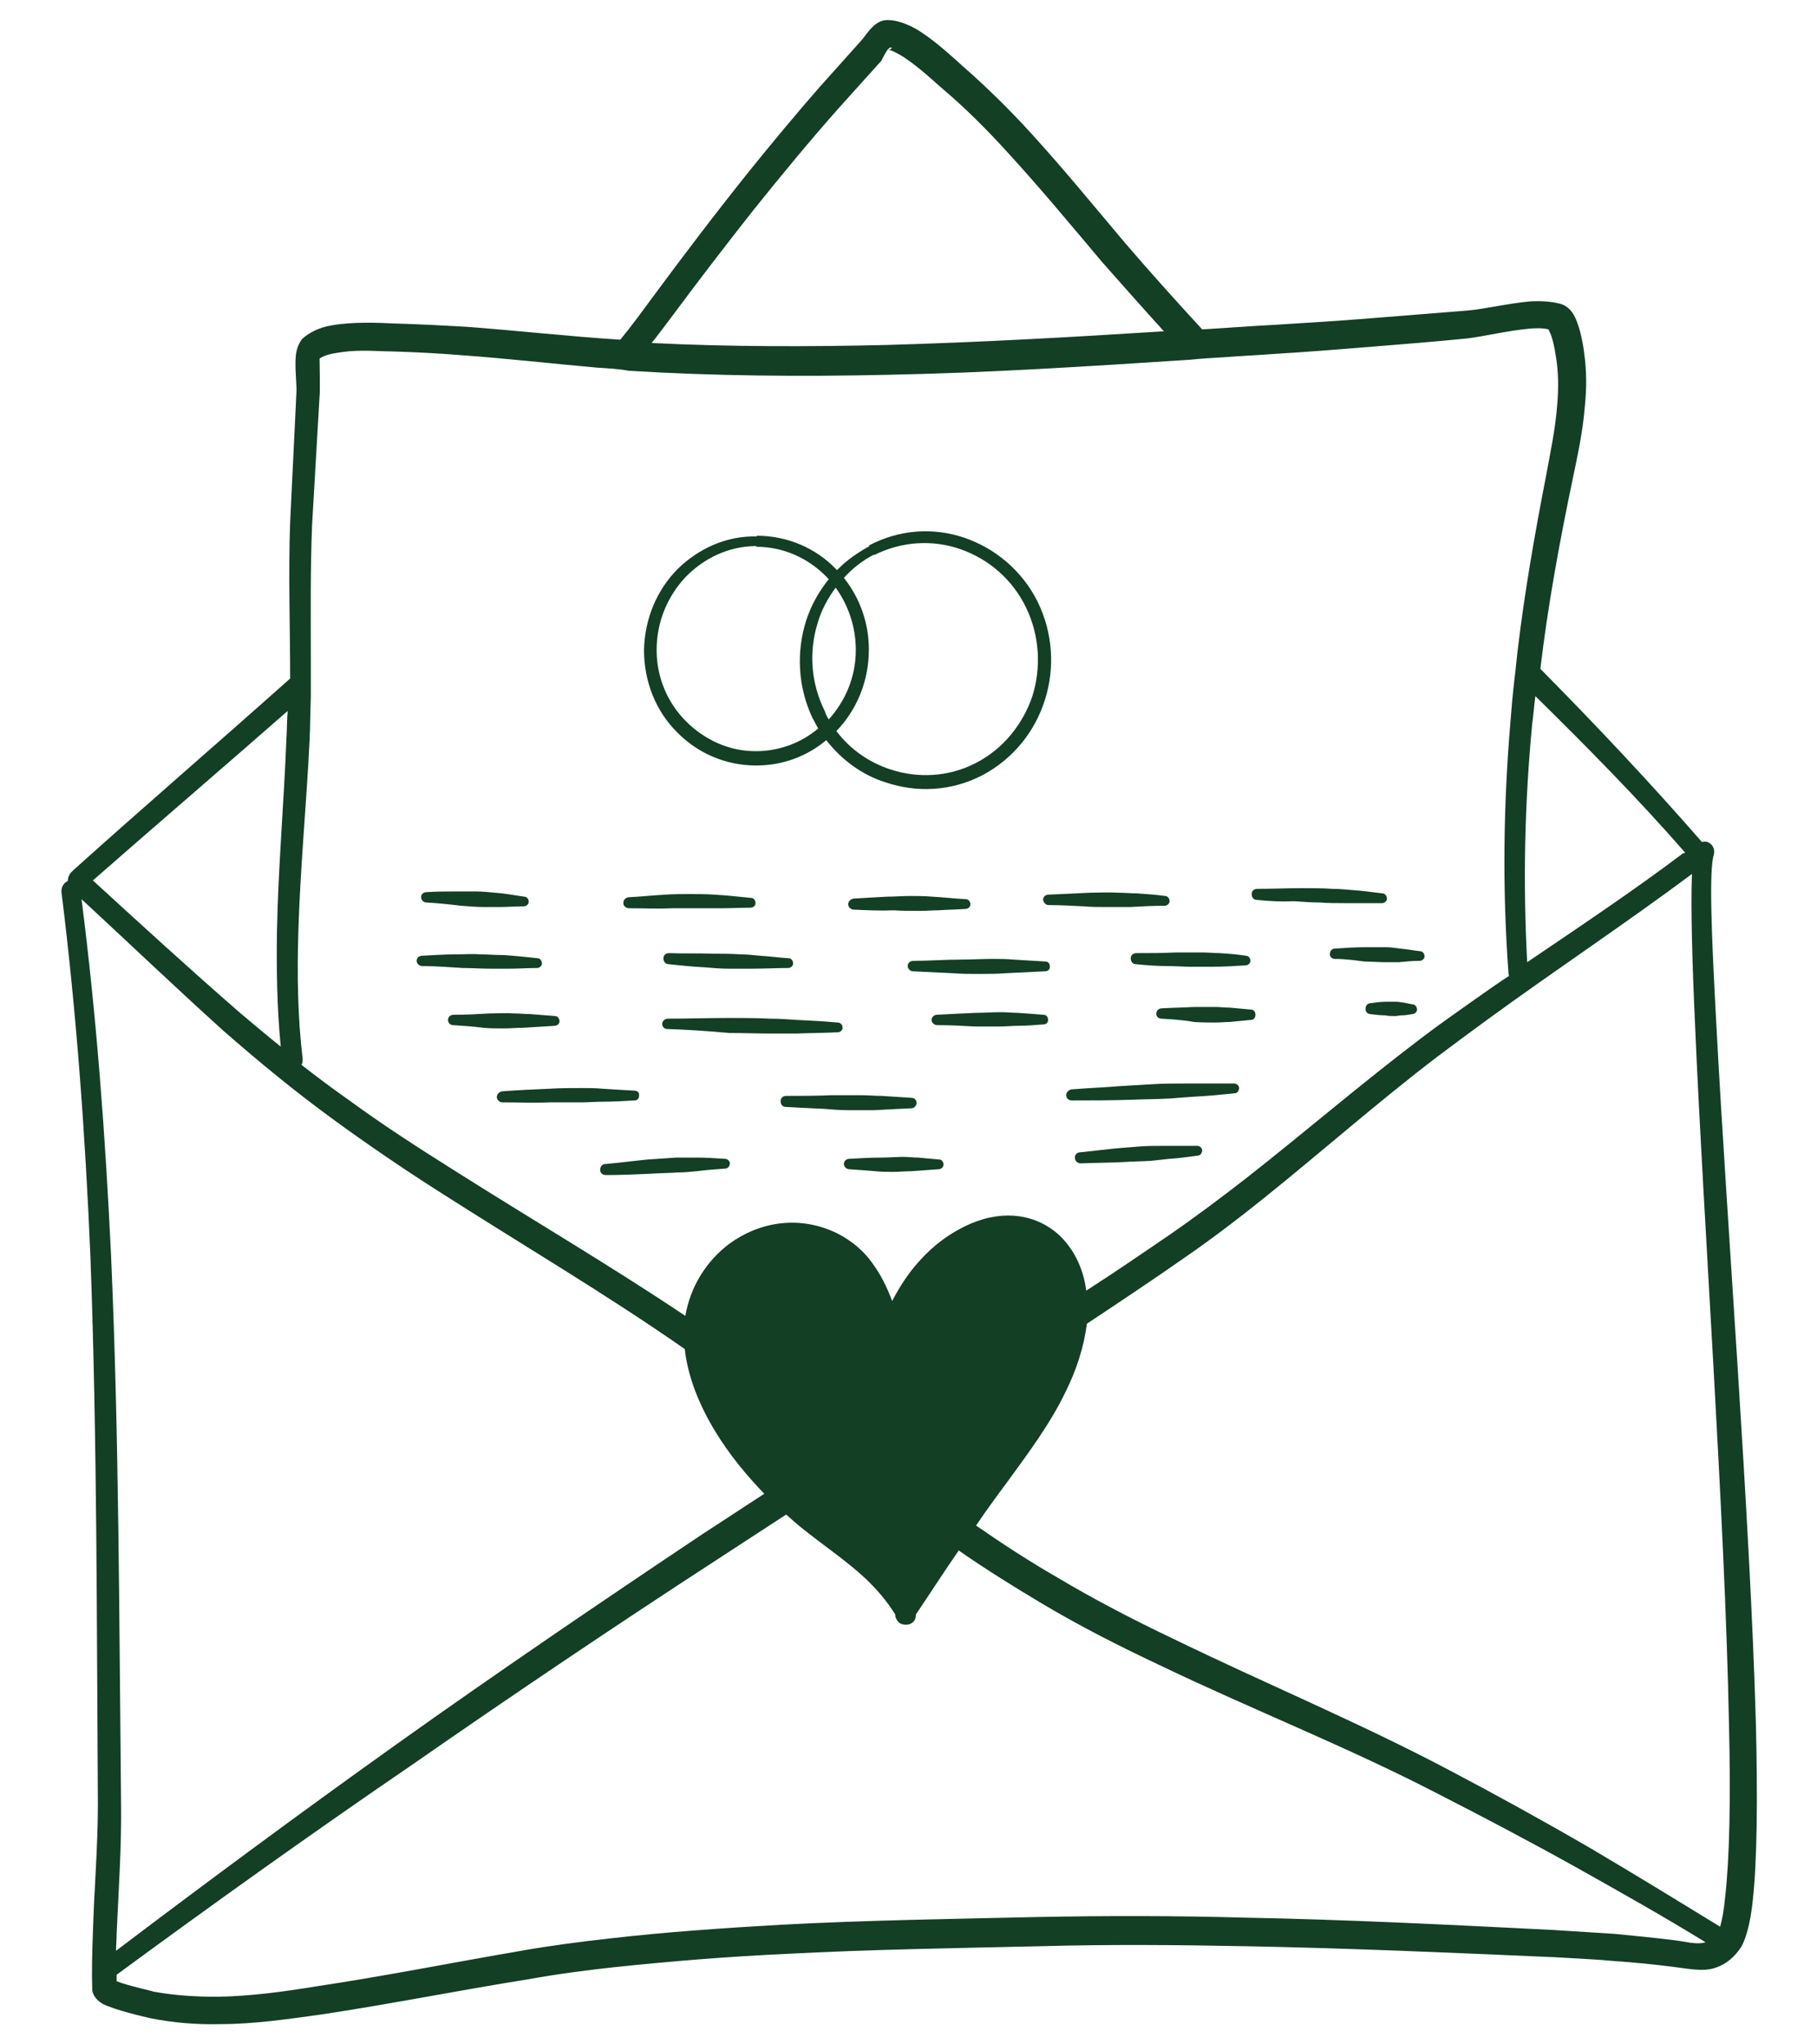 <svg width="16" height="18" viewBox="0 0 16 18" fill="none" xmlns="http://www.w3.org/2000/svg">
<path fill-rule="evenodd" clip-rule="evenodd" d="M14.987 7.414C15.004 7.409 15.02 7.409 15.037 7.414C15.081 7.432 15.103 7.477 15.092 7.523C15.048 7.654 15.07 8.226 15.114 9.026C15.202 10.706 15.412 13.37 15.462 15.181C15.478 15.838 15.473 16.387 15.434 16.736C15.412 16.947 15.368 17.096 15.318 17.164C15.246 17.262 15.169 17.307 15.092 17.33C14.993 17.359 14.877 17.336 14.745 17.319C14.568 17.296 14.397 17.279 14.221 17.267C14.044 17.25 13.873 17.244 13.697 17.233C12.787 17.193 11.877 17.153 10.972 17.136C10.365 17.124 9.764 17.119 9.157 17.136C8.413 17.153 7.663 17.164 6.912 17.204C6.416 17.227 5.92 17.267 5.423 17.319C5.164 17.347 4.905 17.381 4.651 17.427C4.044 17.524 3.443 17.644 2.836 17.736C2.544 17.776 2.241 17.822 1.937 17.822C1.733 17.827 1.524 17.81 1.325 17.77C1.275 17.759 1.005 17.696 0.906 17.644C0.834 17.604 0.812 17.547 0.812 17.513C0.807 17.347 0.812 17.181 0.818 17.016C0.829 16.639 0.862 16.261 0.862 15.884C0.851 14.278 0.856 12.667 0.796 11.061C0.751 9.992 0.674 8.923 0.542 7.86C0.536 7.815 0.558 7.775 0.597 7.757C0.597 7.729 0.608 7.7 0.63 7.677C0.636 7.672 0.636 7.672 0.641 7.666C1.27 7.1 1.921 6.54 2.555 5.974C2.555 5.517 2.538 5.054 2.555 4.597L2.61 3.46C2.616 3.408 2.594 3.237 2.605 3.134C2.61 3.065 2.638 3.014 2.66 2.985C2.721 2.928 2.814 2.882 2.919 2.865C3.107 2.831 3.344 2.842 3.465 2.848C3.68 2.854 3.895 2.865 4.105 2.877C4.557 2.911 5.01 2.962 5.462 2.991C5.556 2.877 5.644 2.757 5.732 2.637C6.019 2.248 6.306 1.871 6.604 1.499C6.802 1.254 7.006 1.008 7.216 0.768L7.585 0.356C7.602 0.339 7.646 0.271 7.685 0.236C7.718 0.202 7.756 0.185 7.784 0.179C7.861 0.168 7.96 0.196 8.065 0.254C8.22 0.345 8.391 0.505 8.468 0.574C8.683 0.762 8.887 0.962 9.08 1.174C9.367 1.488 9.632 1.814 9.907 2.139C10.128 2.397 10.354 2.648 10.586 2.9C10.801 2.888 11.011 2.871 11.226 2.86C11.512 2.842 11.794 2.825 12.075 2.802C12.356 2.78 12.643 2.757 12.924 2.734C13.068 2.722 13.283 2.671 13.47 2.654C13.57 2.648 13.669 2.654 13.746 2.677C13.785 2.688 13.835 2.722 13.868 2.791C13.917 2.888 13.945 3.06 13.95 3.111C13.972 3.265 13.972 3.42 13.956 3.574C13.939 3.797 13.89 4.02 13.846 4.231C13.73 4.786 13.63 5.334 13.564 5.889C14.044 6.374 14.524 6.883 14.987 7.414ZM0.718 7.917C0.851 8.958 0.928 10.003 0.978 11.055C1.049 12.661 1.049 14.278 1.066 15.884C1.071 16.261 1.044 16.644 1.027 17.027C1.027 17.079 1.022 17.124 1.022 17.176C1.838 16.558 2.665 15.947 3.498 15.353C4.381 14.724 5.28 14.113 6.179 13.512C6.361 13.392 6.548 13.272 6.73 13.152C6.57 12.987 6.416 12.798 6.295 12.598C6.157 12.369 6.057 12.124 6.03 11.878C5.324 11.386 4.585 10.952 3.862 10.489C3.548 10.289 3.239 10.078 2.941 9.861C2.61 9.62 2.29 9.358 1.97 9.078C1.551 8.7 1.132 8.3 0.718 7.917ZM1.027 17.387C1.027 17.404 1.027 17.427 1.027 17.444C1.126 17.484 1.32 17.524 1.353 17.536C1.54 17.57 1.728 17.581 1.915 17.581C2.208 17.576 2.5 17.536 2.781 17.49C3.388 17.399 3.989 17.279 4.59 17.176C4.85 17.13 5.114 17.096 5.374 17.067C5.87 17.01 6.372 16.976 6.874 16.947C7.624 16.907 8.38 16.896 9.124 16.879C9.736 16.867 10.343 16.867 10.95 16.884C11.86 16.901 12.764 16.947 13.68 16.993C13.862 17.004 14.039 17.016 14.215 17.027C14.392 17.044 14.568 17.061 14.75 17.084C14.849 17.096 14.938 17.124 15.015 17.102H15.02C14.667 16.884 14.281 16.667 13.895 16.45C13.476 16.216 13.051 15.993 12.66 15.793C11.865 15.381 11.021 15.05 10.211 14.661C9.858 14.495 9.51 14.318 9.174 14.118C8.926 13.97 8.677 13.815 8.44 13.65V13.655C8.313 13.838 8.192 14.027 8.065 14.215C8.065 14.25 8.054 14.278 8.021 14.295C7.999 14.307 7.971 14.307 7.949 14.301C7.938 14.301 7.933 14.295 7.922 14.29C7.9 14.273 7.883 14.244 7.883 14.215C7.806 14.09 7.718 13.992 7.624 13.901C7.453 13.741 7.254 13.61 7.056 13.45C7.012 13.415 6.968 13.375 6.923 13.335C6.719 13.467 6.521 13.598 6.317 13.73C5.412 14.318 4.513 14.924 3.625 15.541C2.754 16.136 1.882 16.759 1.027 17.387ZM15.147 16.964C15.164 16.907 15.18 16.821 15.191 16.707C15.23 16.364 15.241 15.833 15.225 15.187C15.191 13.375 14.998 10.718 14.927 9.038C14.899 8.437 14.888 7.963 14.899 7.695C14.309 8.135 13.697 8.54 13.101 8.975C12.952 9.083 12.798 9.198 12.654 9.306C12.13 9.706 11.639 10.14 11.126 10.552C10.906 10.729 10.68 10.901 10.442 11.066C10.156 11.266 9.863 11.461 9.571 11.655C9.543 11.867 9.477 12.066 9.383 12.255C9.246 12.541 9.047 12.804 8.865 13.055C8.771 13.181 8.683 13.301 8.595 13.432C8.826 13.592 9.063 13.747 9.312 13.89C9.637 14.084 9.979 14.261 10.327 14.427C11.137 14.821 11.976 15.17 12.764 15.587C13.156 15.793 13.581 16.027 13.995 16.267C14.392 16.501 14.783 16.741 15.147 16.964ZM2.533 6.26C1.959 6.763 1.386 7.254 0.818 7.752C1.242 8.14 1.673 8.535 2.114 8.918C2.235 9.02 2.351 9.118 2.472 9.215C2.439 8.872 2.434 8.535 2.439 8.197C2.45 7.632 2.5 7.072 2.522 6.506C2.527 6.42 2.527 6.34 2.533 6.26ZM5.258 3.237C4.866 3.202 4.469 3.157 4.072 3.128C3.862 3.111 3.653 3.1 3.443 3.094C3.344 3.094 3.167 3.077 3.013 3.1C2.936 3.111 2.864 3.122 2.814 3.157C2.814 3.202 2.82 3.437 2.814 3.488L2.748 4.626C2.732 5.02 2.737 5.409 2.737 5.803C2.737 5.9 2.737 5.991 2.737 6.089C2.737 6.106 2.737 6.123 2.737 6.14C2.732 6.266 2.732 6.397 2.726 6.523C2.698 7.089 2.643 7.649 2.627 8.209C2.616 8.58 2.621 8.952 2.665 9.323C2.665 9.34 2.665 9.363 2.654 9.375C2.792 9.483 2.93 9.586 3.068 9.683C3.366 9.901 3.675 10.101 3.984 10.295C4.668 10.729 5.362 11.135 6.035 11.586C6.08 11.324 6.223 11.101 6.421 10.952C6.686 10.758 7.039 10.695 7.376 10.861C7.497 10.924 7.602 11.009 7.679 11.118C7.756 11.221 7.811 11.335 7.856 11.455C7.922 11.329 7.999 11.209 8.093 11.106C8.214 10.969 8.363 10.855 8.545 10.775C8.854 10.643 9.13 10.701 9.317 10.866C9.444 10.981 9.538 11.152 9.565 11.364C9.814 11.204 10.056 11.038 10.299 10.872C10.531 10.712 10.751 10.546 10.972 10.375C11.49 9.969 11.987 9.54 12.516 9.14C12.665 9.026 12.82 8.918 12.974 8.809C13.079 8.735 13.184 8.66 13.289 8.592C13.283 8.586 13.283 8.575 13.283 8.563C13.228 7.815 13.239 7.089 13.3 6.363C13.31 6.231 13.322 6.094 13.338 5.963C13.349 5.877 13.355 5.797 13.366 5.711C13.426 5.208 13.515 4.7 13.614 4.191C13.652 3.985 13.697 3.774 13.713 3.557C13.724 3.42 13.724 3.283 13.702 3.145C13.697 3.117 13.686 3.037 13.664 2.968C13.658 2.945 13.642 2.917 13.636 2.9C13.586 2.888 13.526 2.888 13.465 2.894C13.277 2.911 13.068 2.962 12.919 2.98C12.638 3.008 12.351 3.031 12.064 3.054C11.777 3.077 11.496 3.1 11.209 3.117C11.066 3.128 10.922 3.134 10.784 3.145C10.68 3.151 10.575 3.157 10.47 3.168C9.587 3.225 8.705 3.283 7.817 3.3C7.056 3.317 6.295 3.311 5.545 3.265H5.539C5.451 3.248 5.357 3.243 5.258 3.237ZM10.249 2.917C10.067 2.717 9.885 2.511 9.703 2.305C9.433 1.985 9.163 1.659 8.881 1.351C8.694 1.145 8.501 0.951 8.291 0.774C8.231 0.722 8.104 0.602 7.977 0.516C7.938 0.488 7.894 0.465 7.856 0.448C7.839 0.442 7.828 0.436 7.817 0.436C7.795 0.465 7.767 0.522 7.762 0.534L7.392 0.945C7.128 1.242 6.879 1.545 6.631 1.854C6.388 2.162 6.146 2.477 5.909 2.797C5.853 2.871 5.798 2.945 5.738 3.02C6.427 3.054 7.122 3.054 7.817 3.037C8.633 3.014 9.444 2.968 10.249 2.917ZM14.838 7.506C14.419 7.026 13.972 6.574 13.52 6.129C13.509 6.209 13.504 6.289 13.492 6.374C13.426 7.066 13.41 7.763 13.448 8.472C13.912 8.157 14.375 7.849 14.822 7.512C14.833 7.512 14.833 7.512 14.838 7.506ZM7.817 0.436C7.828 0.436 7.856 0.436 7.85 0.419C7.845 0.414 7.833 0.419 7.817 0.436ZM7.276 6.517C7.105 6.66 6.89 6.74 6.659 6.74C6.383 6.74 6.135 6.626 5.958 6.443C5.776 6.26 5.671 6.003 5.671 5.723C5.677 5.443 5.787 5.191 5.969 5.008C6.151 4.831 6.394 4.717 6.664 4.723V4.717C6.934 4.717 7.183 4.826 7.359 5.008C7.365 5.014 7.37 5.02 7.37 5.02C7.453 4.934 7.552 4.866 7.657 4.808L7.651 4.803C7.922 4.66 8.22 4.643 8.49 4.734C8.76 4.826 8.997 5.02 9.135 5.294C9.273 5.574 9.29 5.883 9.201 6.163C9.113 6.443 8.92 6.683 8.65 6.826C8.374 6.969 8.071 6.98 7.8 6.889C7.596 6.826 7.414 6.694 7.276 6.517ZM7.298 5.1C7.293 5.094 7.287 5.088 7.282 5.083C7.122 4.917 6.901 4.814 6.659 4.814V4.808C6.416 4.808 6.195 4.917 6.035 5.083C5.881 5.248 5.782 5.471 5.782 5.723C5.782 5.969 5.881 6.191 6.041 6.351C6.201 6.511 6.416 6.614 6.653 6.614C6.863 6.614 7.056 6.54 7.205 6.414C7.188 6.386 7.172 6.351 7.155 6.323C7.023 6.043 7.012 5.734 7.1 5.46C7.144 5.328 7.21 5.208 7.298 5.1ZM7.365 6.437C7.486 6.597 7.651 6.712 7.839 6.774C8.082 6.854 8.352 6.843 8.595 6.717C8.837 6.592 9.008 6.374 9.091 6.129C9.168 5.883 9.157 5.603 9.036 5.351C8.915 5.1 8.705 4.923 8.462 4.837C8.22 4.751 7.944 4.763 7.696 4.888V4.883C7.596 4.934 7.503 5.008 7.431 5.088C7.569 5.26 7.651 5.483 7.651 5.717C7.651 6.003 7.541 6.254 7.365 6.437ZM7.298 6.334C7.442 6.174 7.536 5.963 7.536 5.723C7.536 5.517 7.469 5.328 7.359 5.174C7.287 5.271 7.232 5.374 7.199 5.489C7.122 5.74 7.139 6.014 7.265 6.266C7.271 6.289 7.282 6.311 7.298 6.334ZM4.425 9.706C4.397 9.706 4.375 9.683 4.375 9.66C4.375 9.632 4.397 9.615 4.419 9.609C4.557 9.598 4.701 9.592 4.839 9.586C4.932 9.58 5.026 9.58 5.12 9.58C5.18 9.58 5.247 9.58 5.307 9.586C5.401 9.592 5.495 9.598 5.589 9.603C5.611 9.603 5.633 9.62 5.627 9.649C5.627 9.672 5.611 9.689 5.589 9.689C5.495 9.695 5.401 9.7 5.307 9.7C5.247 9.7 5.18 9.706 5.12 9.706C5.026 9.706 4.932 9.706 4.839 9.706C4.706 9.712 4.563 9.706 4.425 9.706ZM6.918 9.746C6.89 9.746 6.874 9.723 6.874 9.695C6.874 9.666 6.896 9.649 6.923 9.649C7.056 9.649 7.188 9.649 7.321 9.643C7.409 9.643 7.497 9.643 7.585 9.643C7.646 9.643 7.701 9.649 7.762 9.649C7.85 9.655 7.938 9.66 8.027 9.666C8.049 9.666 8.071 9.683 8.071 9.712C8.071 9.735 8.049 9.758 8.027 9.758C7.916 9.763 7.806 9.769 7.696 9.775C7.618 9.775 7.547 9.775 7.475 9.775C7.403 9.775 7.326 9.769 7.254 9.763C7.139 9.758 7.028 9.752 6.918 9.746ZM9.439 9.689C9.411 9.689 9.389 9.672 9.389 9.643C9.389 9.615 9.411 9.598 9.433 9.592C9.576 9.58 9.72 9.575 9.863 9.563C9.957 9.558 10.051 9.552 10.15 9.546C10.244 9.54 10.338 9.54 10.437 9.54C10.58 9.54 10.724 9.54 10.867 9.54C10.889 9.54 10.911 9.558 10.911 9.58C10.911 9.603 10.895 9.626 10.873 9.626C10.757 9.638 10.646 9.649 10.531 9.655C10.453 9.66 10.376 9.666 10.305 9.672C10.189 9.678 10.078 9.678 9.963 9.683C9.781 9.689 9.61 9.689 9.439 9.689ZM10.227 8.969C10.2 8.969 10.178 8.946 10.183 8.923C10.183 8.895 10.205 8.878 10.233 8.878C10.327 8.872 10.42 8.872 10.514 8.866C10.575 8.866 10.636 8.866 10.702 8.866C10.74 8.866 10.784 8.872 10.829 8.872C10.889 8.878 10.95 8.883 11.016 8.889C11.038 8.889 11.055 8.906 11.055 8.935C11.055 8.963 11.038 8.98 11.016 8.98C10.955 8.986 10.889 8.992 10.829 8.998C10.79 8.998 10.746 9.003 10.702 9.003C10.641 9.003 10.58 9.003 10.514 8.998C10.415 8.98 10.321 8.975 10.227 8.969ZM12.069 8.929C12.042 8.929 12.02 8.906 12.025 8.878C12.025 8.849 12.047 8.832 12.075 8.832C12.119 8.826 12.163 8.82 12.207 8.82C12.235 8.82 12.263 8.82 12.296 8.82C12.318 8.82 12.334 8.826 12.351 8.826C12.384 8.832 12.406 8.838 12.439 8.843C12.461 8.843 12.478 8.866 12.478 8.889C12.478 8.912 12.456 8.929 12.434 8.929C12.4 8.935 12.373 8.94 12.345 8.94C12.323 8.94 12.307 8.946 12.285 8.946C12.257 8.946 12.224 8.946 12.196 8.94C12.158 8.94 12.114 8.935 12.069 8.929ZM5.335 10.346C5.307 10.346 5.285 10.329 5.285 10.301C5.285 10.272 5.302 10.249 5.329 10.249C5.456 10.238 5.583 10.221 5.704 10.209C5.787 10.203 5.875 10.198 5.958 10.192C6.013 10.192 6.068 10.192 6.129 10.192C6.212 10.192 6.3 10.198 6.383 10.203C6.405 10.203 6.427 10.221 6.427 10.243C6.427 10.266 6.41 10.289 6.388 10.289C6.306 10.295 6.223 10.301 6.135 10.312C6.08 10.318 6.024 10.323 5.969 10.323C5.886 10.329 5.798 10.329 5.715 10.335C5.589 10.341 5.462 10.346 5.335 10.346ZM7.481 10.295C7.453 10.295 7.431 10.272 7.431 10.249C7.431 10.221 7.453 10.203 7.481 10.203C7.574 10.198 7.668 10.192 7.767 10.192C7.828 10.192 7.894 10.186 7.955 10.186C7.999 10.186 8.038 10.192 8.082 10.192C8.142 10.198 8.209 10.203 8.269 10.209C8.291 10.209 8.308 10.226 8.308 10.255C8.308 10.278 8.286 10.295 8.264 10.295C8.187 10.301 8.104 10.306 8.027 10.312C7.971 10.312 7.922 10.318 7.867 10.318C7.811 10.318 7.762 10.318 7.707 10.312C7.64 10.306 7.558 10.301 7.481 10.295ZM9.516 10.243C9.494 10.243 9.466 10.226 9.466 10.198C9.461 10.169 9.483 10.146 9.51 10.146C9.61 10.135 9.714 10.123 9.819 10.112C9.885 10.106 9.957 10.101 10.029 10.095C10.095 10.089 10.167 10.089 10.233 10.089C10.338 10.089 10.437 10.089 10.542 10.089C10.564 10.089 10.586 10.106 10.586 10.129C10.586 10.152 10.569 10.175 10.547 10.175C10.464 10.186 10.382 10.198 10.299 10.203C10.244 10.209 10.189 10.215 10.133 10.221C10.051 10.226 9.968 10.226 9.885 10.232C9.764 10.238 9.637 10.238 9.516 10.243ZM11.755 8.443C11.727 8.443 11.706 8.42 11.711 8.397C11.711 8.369 11.733 8.352 11.755 8.352C11.843 8.346 11.937 8.34 12.025 8.34C12.086 8.34 12.147 8.34 12.207 8.34C12.246 8.34 12.285 8.346 12.329 8.352C12.389 8.357 12.45 8.369 12.505 8.375C12.527 8.375 12.544 8.397 12.544 8.42C12.544 8.443 12.522 8.46 12.5 8.46C12.439 8.46 12.378 8.466 12.318 8.472C12.279 8.472 12.241 8.472 12.196 8.472C12.136 8.472 12.075 8.466 12.014 8.466C11.932 8.455 11.843 8.443 11.755 8.443ZM3.989 9.026C3.962 9.026 3.945 9.003 3.945 8.98C3.945 8.952 3.967 8.935 3.995 8.935C4.099 8.935 4.21 8.929 4.315 8.923C4.386 8.923 4.458 8.918 4.53 8.923C4.579 8.923 4.629 8.929 4.673 8.929C4.745 8.935 4.816 8.94 4.888 8.946C4.91 8.946 4.927 8.969 4.927 8.992C4.927 9.015 4.905 9.032 4.883 9.032C4.794 9.038 4.701 9.043 4.612 9.049C4.552 9.049 4.491 9.055 4.436 9.055C4.375 9.055 4.315 9.055 4.254 9.049C4.171 9.038 4.083 9.032 3.989 9.026ZM5.875 9.06C5.848 9.06 5.831 9.038 5.831 9.015C5.831 8.992 5.853 8.969 5.881 8.969C6.063 8.969 6.239 8.963 6.421 8.963C6.543 8.963 6.659 8.963 6.78 8.969C6.857 8.969 6.94 8.975 7.017 8.98C7.139 8.986 7.254 8.992 7.376 9.003C7.398 9.003 7.42 9.02 7.42 9.049C7.42 9.072 7.398 9.089 7.376 9.089C7.254 9.095 7.139 9.095 7.017 9.1C6.94 9.1 6.857 9.1 6.78 9.1C6.659 9.1 6.543 9.095 6.421 9.095C6.234 9.078 6.052 9.066 5.875 9.06ZM8.253 9.026C8.225 9.026 8.203 9.003 8.203 8.98C8.203 8.958 8.225 8.935 8.247 8.935C8.357 8.929 8.473 8.923 8.589 8.918C8.666 8.918 8.738 8.912 8.815 8.912C8.865 8.912 8.915 8.918 8.964 8.918C9.041 8.923 9.113 8.929 9.19 8.935C9.212 8.935 9.229 8.952 9.229 8.98C9.229 9.009 9.207 9.02 9.185 9.02C9.108 9.026 9.036 9.032 8.959 9.032C8.909 9.032 8.859 9.038 8.81 9.038C8.733 9.038 8.661 9.038 8.584 9.038C8.479 9.032 8.363 9.026 8.253 9.026ZM3.752 7.946C3.73 7.946 3.708 7.923 3.708 7.9C3.708 7.872 3.73 7.855 3.757 7.855C3.846 7.849 3.928 7.849 4.017 7.849C4.072 7.849 4.133 7.849 4.188 7.849C4.243 7.849 4.304 7.855 4.359 7.86C4.447 7.866 4.53 7.883 4.618 7.895C4.64 7.895 4.656 7.917 4.656 7.94C4.656 7.963 4.634 7.98 4.612 7.98C4.541 7.98 4.474 7.986 4.403 7.986C4.359 7.986 4.309 7.986 4.265 7.986C4.199 7.986 4.127 7.98 4.061 7.975C3.962 7.963 3.857 7.952 3.752 7.946ZM5.539 7.997C5.517 7.997 5.489 7.98 5.489 7.952C5.489 7.923 5.506 7.906 5.533 7.9C5.644 7.895 5.749 7.883 5.859 7.877C5.931 7.872 6.002 7.872 6.074 7.872C6.146 7.872 6.217 7.872 6.289 7.877C6.399 7.883 6.504 7.895 6.615 7.906C6.637 7.906 6.653 7.929 6.653 7.952C6.653 7.975 6.631 7.992 6.609 7.992C6.521 7.992 6.438 7.997 6.35 7.997C6.295 7.997 6.234 7.997 6.179 7.997C6.091 7.997 6.008 7.997 5.92 7.997C5.798 8.003 5.666 7.997 5.539 7.997ZM7.519 8.009C7.492 8.009 7.469 7.986 7.469 7.963C7.469 7.935 7.492 7.917 7.514 7.912C7.613 7.906 7.712 7.9 7.811 7.895C7.878 7.895 7.944 7.889 8.01 7.889C8.076 7.889 8.142 7.889 8.209 7.895C8.308 7.9 8.407 7.912 8.506 7.917C8.528 7.917 8.545 7.94 8.545 7.963C8.545 7.986 8.523 8.003 8.501 8.003C8.418 8.009 8.341 8.009 8.264 8.015C8.209 8.015 8.159 8.02 8.104 8.02C8.027 8.02 7.944 8.02 7.867 8.015C7.762 8.02 7.64 8.015 7.519 8.009ZM9.234 7.969C9.207 7.969 9.19 7.946 9.185 7.923C9.185 7.895 9.207 7.877 9.234 7.877C9.356 7.872 9.477 7.866 9.599 7.86C9.681 7.86 9.764 7.855 9.847 7.86C9.902 7.86 9.957 7.866 10.012 7.866C10.095 7.872 10.178 7.877 10.26 7.889C10.283 7.889 10.299 7.912 10.299 7.935C10.299 7.957 10.277 7.975 10.255 7.975C10.156 7.975 10.051 7.98 9.952 7.986C9.885 7.986 9.814 7.986 9.747 7.986C9.681 7.986 9.61 7.986 9.543 7.98C9.439 7.975 9.334 7.969 9.234 7.969ZM11.066 7.923C11.038 7.923 11.022 7.9 11.022 7.872C11.022 7.843 11.044 7.826 11.071 7.826C11.204 7.826 11.336 7.82 11.468 7.82C11.557 7.82 11.645 7.82 11.733 7.826C11.794 7.826 11.849 7.832 11.91 7.837C11.998 7.843 12.086 7.855 12.174 7.866C12.196 7.866 12.213 7.889 12.213 7.912C12.213 7.935 12.191 7.952 12.169 7.952C12.059 7.952 11.948 7.952 11.838 7.952C11.766 7.952 11.694 7.952 11.617 7.946C11.546 7.946 11.474 7.94 11.397 7.935C11.286 7.94 11.176 7.935 11.066 7.923ZM3.719 8.506C3.691 8.506 3.669 8.483 3.669 8.46C3.669 8.432 3.691 8.415 3.719 8.415C3.818 8.409 3.923 8.403 4.022 8.403C4.088 8.403 4.16 8.397 4.226 8.403C4.292 8.403 4.364 8.409 4.43 8.409C4.53 8.415 4.634 8.426 4.734 8.437C4.756 8.437 4.772 8.46 4.772 8.483C4.772 8.506 4.75 8.523 4.728 8.523C4.645 8.523 4.563 8.529 4.486 8.529C4.43 8.529 4.375 8.529 4.32 8.529C4.237 8.529 4.155 8.523 4.077 8.523C3.967 8.517 3.84 8.506 3.719 8.506ZM5.886 8.489C5.859 8.489 5.842 8.466 5.842 8.437C5.842 8.409 5.864 8.392 5.892 8.392C6.019 8.397 6.146 8.392 6.267 8.397C6.35 8.397 6.438 8.397 6.521 8.403C6.576 8.403 6.631 8.409 6.692 8.415C6.774 8.42 6.863 8.432 6.946 8.437C6.968 8.437 6.984 8.46 6.984 8.483C6.984 8.506 6.962 8.523 6.94 8.523C6.835 8.523 6.73 8.529 6.626 8.529C6.554 8.529 6.488 8.529 6.416 8.529C6.344 8.529 6.273 8.523 6.206 8.517C6.096 8.512 5.991 8.5 5.886 8.489ZM8.038 8.552C8.016 8.552 7.993 8.529 7.993 8.506C7.993 8.477 8.016 8.46 8.043 8.46C8.181 8.46 8.319 8.449 8.457 8.449C8.551 8.449 8.644 8.443 8.738 8.443C8.799 8.443 8.859 8.443 8.926 8.449C9.019 8.455 9.108 8.46 9.207 8.466C9.229 8.466 9.245 8.483 9.245 8.512C9.245 8.54 9.223 8.552 9.201 8.552C9.086 8.557 8.97 8.563 8.854 8.569C8.777 8.575 8.699 8.575 8.622 8.575C8.545 8.575 8.468 8.575 8.391 8.569C8.269 8.563 8.153 8.557 8.038 8.552ZM10.001 8.489C9.974 8.489 9.957 8.466 9.957 8.437C9.957 8.409 9.979 8.392 10.007 8.392C10.123 8.392 10.238 8.392 10.354 8.386C10.431 8.386 10.509 8.386 10.586 8.386C10.641 8.386 10.691 8.392 10.74 8.392C10.818 8.397 10.895 8.403 10.972 8.415C10.994 8.415 11.011 8.437 11.011 8.46C11.011 8.483 10.988 8.5 10.966 8.5C10.867 8.506 10.773 8.512 10.674 8.512C10.608 8.512 10.547 8.512 10.481 8.512C10.415 8.512 10.354 8.506 10.288 8.506C10.2 8.506 10.1 8.5 10.001 8.489Z" fill="#133F24"/>
</svg>

